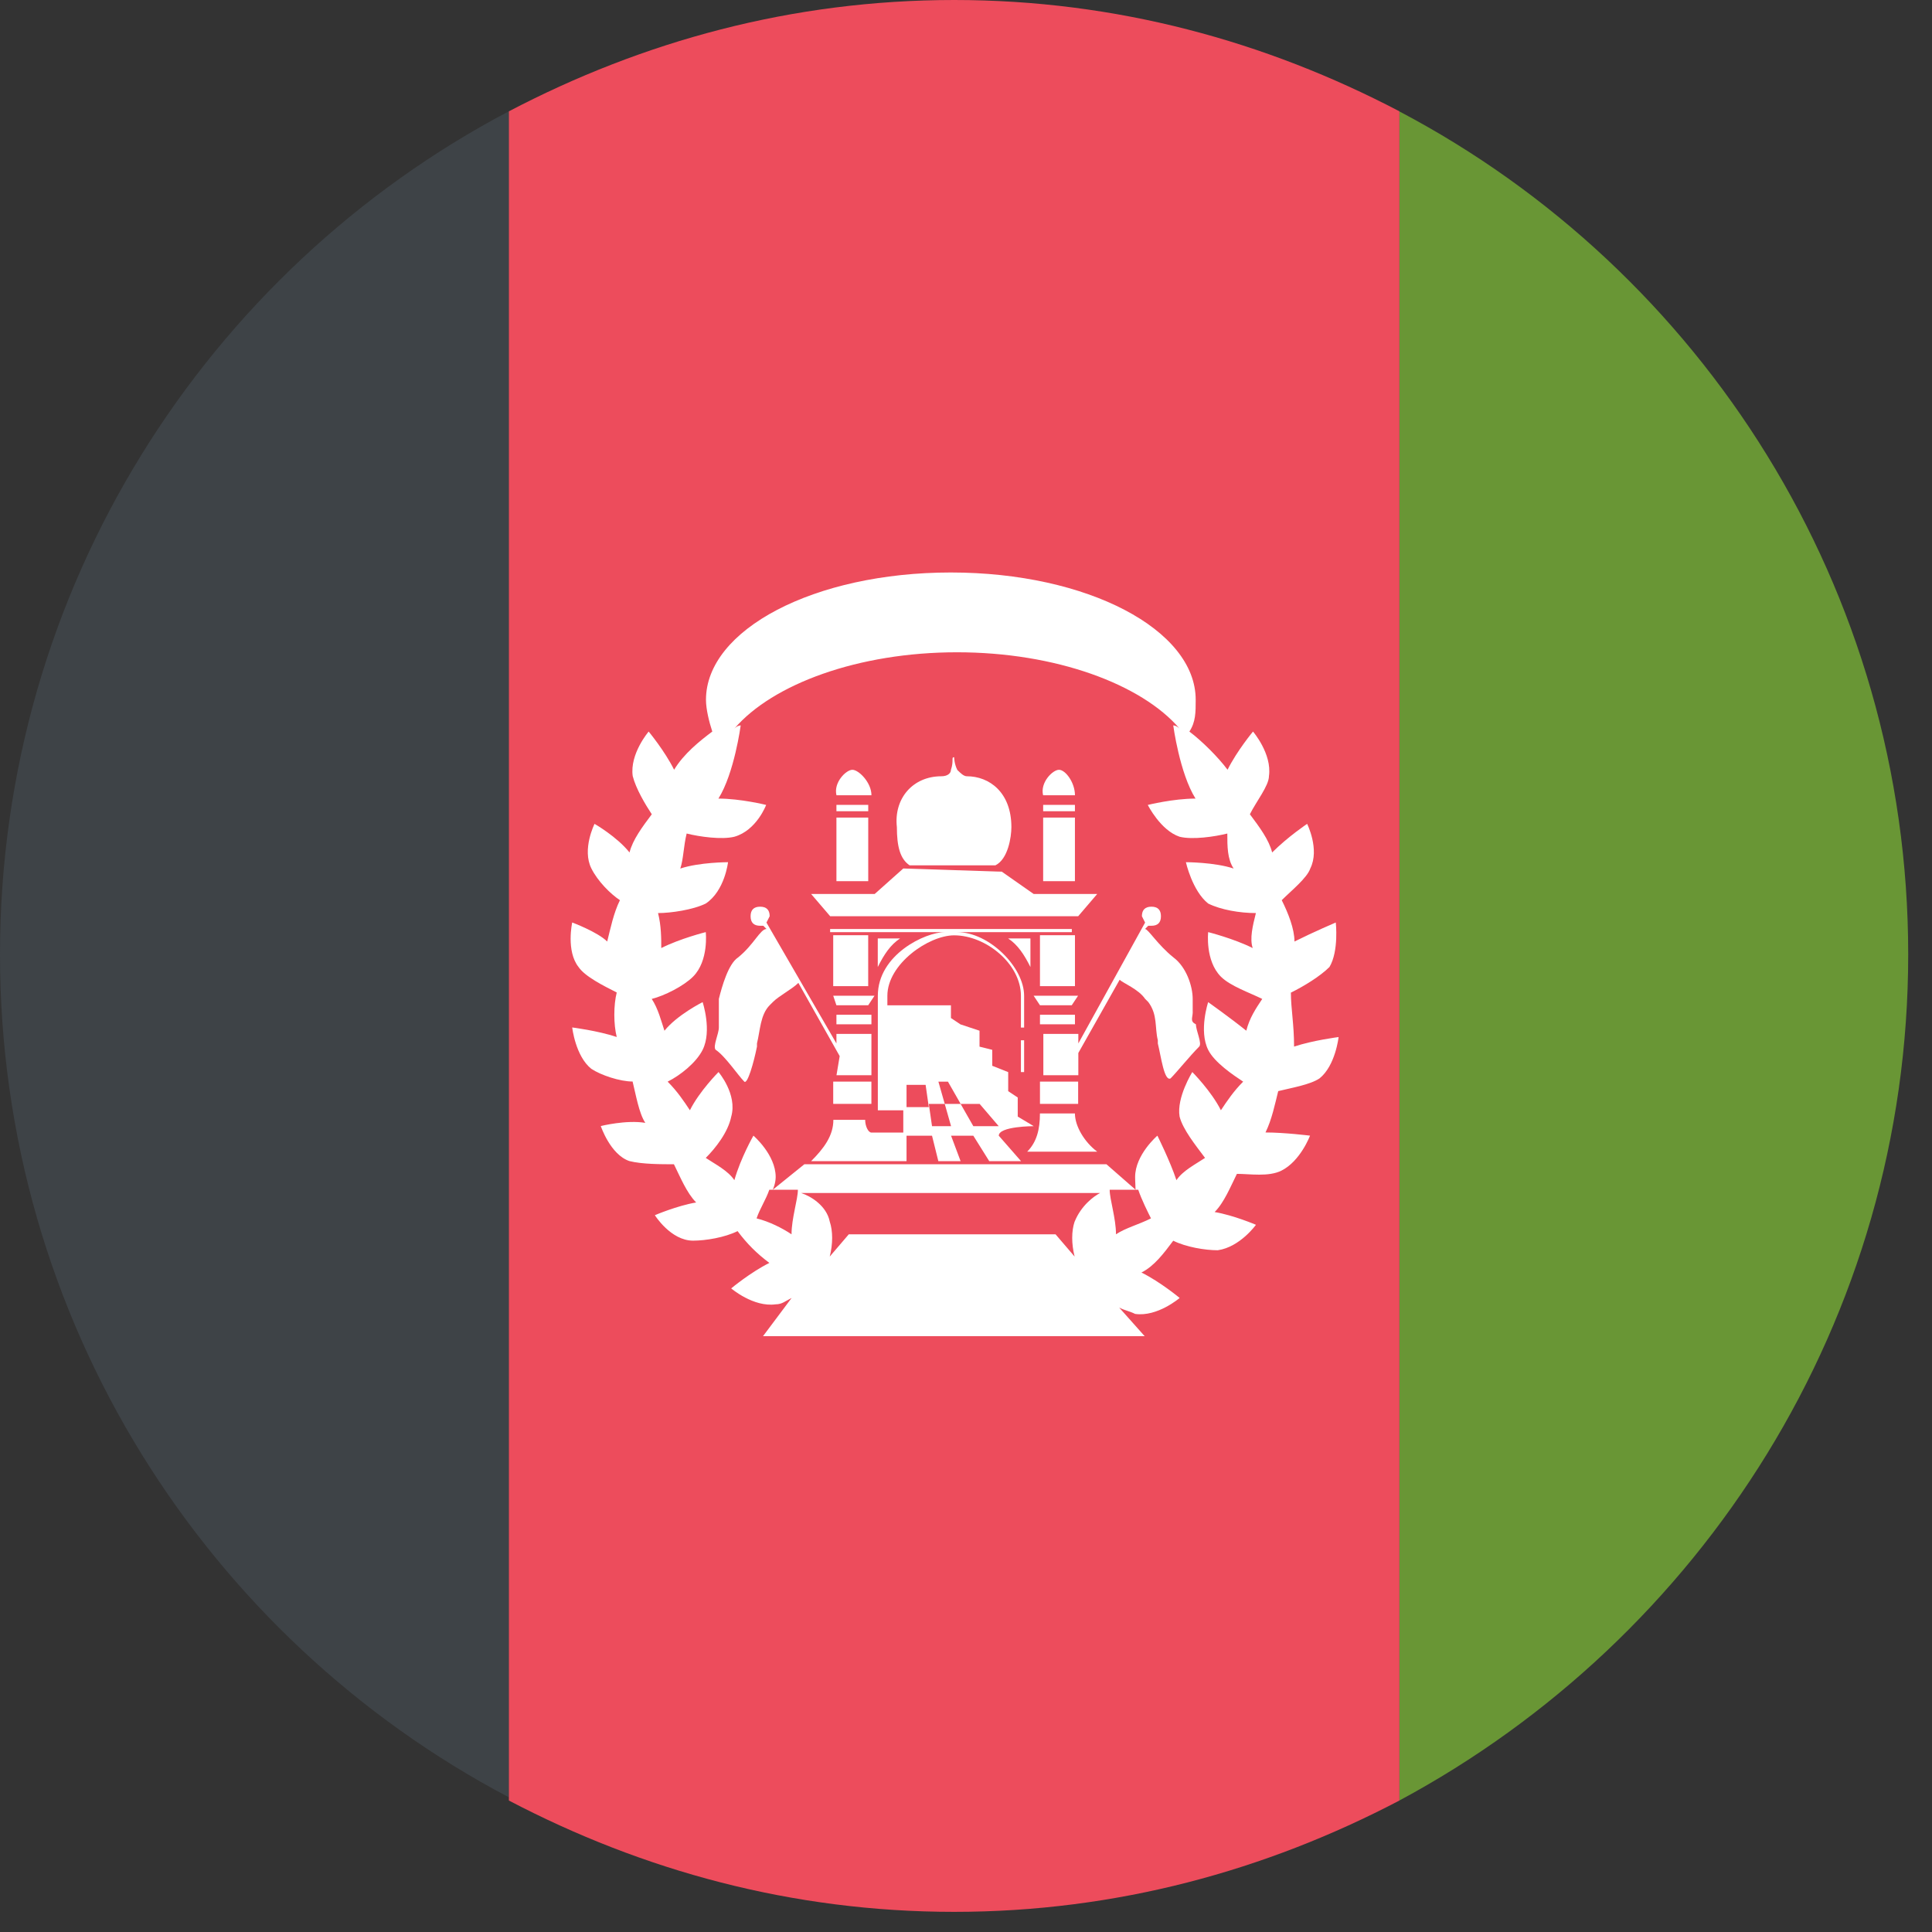 <svg width="63" height="63" viewBox="0 0 63 63" fill="none" xmlns="http://www.w3.org/2000/svg">
<rect x="0" y="0" width="63" height="63" fill="#333333" stroke="none"/>
<path d="M0 31.119C0 43.049 6.742 53.422 16.593 58.607V3.629C6.742 8.816 0 19.189 0 31.119Z" fill="#3E4347"/>
<path d="M62.224 31.121C62.224 19.191 55.483 8.817 45.631 3.633V58.713C55.483 53.422 62.224 43.049 62.224 31.121" fill="#699635"/>
<path d="M31.114 0C25.824 0 20.951 1.348 16.594 3.63V58.713C20.949 60.995 25.824 62.343 31.114 62.343C36.403 62.343 41.276 60.995 45.633 58.713V3.63C41.276 1.348 36.401 0 31.114 0Z" fill="#ED4C5C"/>
<path d="M35.052 36.309H33.911C33.911 36.828 33.807 37.241 33.496 37.554H35.778C35.363 37.243 35.052 36.724 35.052 36.309Z" fill="white"/>
<path d="M35.158 29.877L35.779 29.151H33.706L32.669 28.425L29.455 28.32L28.523 29.151H26.449L27.071 29.877H35.16H35.158Z" fill="white"/>
<path d="M29.661 28.217H32.46C32.875 28.011 32.98 27.285 32.98 26.972C32.98 25.831 32.254 25.313 31.528 25.313C31.423 25.313 31.321 25.209 31.217 25.107C31.113 24.9 31.113 24.691 31.113 24.691C31.008 24.691 31.113 24.796 31.008 25.107C31.008 25.211 30.904 25.313 30.698 25.313C29.765 25.313 29.141 26.039 29.246 26.972C29.246 27.594 29.35 28.009 29.661 28.217" fill="white"/>
<path d="M33.706 36.721L33.187 36.41V35.788L32.876 35.582V34.96L32.356 34.754V34.234L31.941 34.13V33.61L31.32 33.404L31.009 33.197V32.782H28.936V32.471C28.936 31.434 30.283 30.5 31.113 30.5C32.15 30.5 33.291 31.432 33.291 32.471V33.508H33.395V32.471C33.395 31.538 32.254 30.397 31.218 30.397H34.951V30.293H27.069V30.397H30.802C30.181 30.397 28.625 31.123 28.625 32.471V36.206H29.455V36.932H28.418C28.314 36.932 28.212 36.725 28.212 36.517H27.175C27.175 37.036 26.864 37.449 26.449 37.864H29.561V37.034H30.392L30.598 37.864H31.324L31.013 37.034H31.739L32.258 37.864H33.295L32.569 37.034C32.569 36.723 33.71 36.723 33.71 36.723L33.706 36.721ZM29.561 35.375H30.183L30.287 36.102H29.561V35.375ZM31.013 36.723H30.392L30.287 35.997H30.807L30.6 35.271H30.911L31.326 35.997H30.807L31.013 36.723V36.723ZM31.739 36.723L31.324 35.997H31.945L32.567 36.723H31.737" fill="white"/>
<path d="M33.291 33.922H33.395V34.959H33.291V33.922Z" fill="white"/>
<path d="M27.275 35.062H28.416V33.714H27.275V34.025L24.993 30.084L25.098 29.877C25.098 29.671 24.993 29.566 24.787 29.566C24.58 29.566 24.476 29.671 24.476 29.877C24.476 30.084 24.58 30.188 24.787 30.188H24.891L24.995 30.293C24.789 30.293 24.58 30.812 24.063 31.225C23.752 31.432 23.544 32.158 23.441 32.573V33.505C23.441 33.712 23.235 34.127 23.337 34.232C23.648 34.438 24.063 35.062 24.269 35.269C24.374 35.373 24.58 34.647 24.684 34.127V34.023C24.789 33.608 24.789 33.09 25.1 32.777L25.204 32.673C25.41 32.467 25.826 32.258 26.034 32.051L27.381 34.438L27.277 35.06" fill="white"/>
<path d="M27.275 26.246H28.312V26.453H27.275V26.246Z" fill="white"/>
<path d="M27.275 26.66H28.312V28.734H27.275V26.66Z" fill="white"/>
<path d="M27.795 25.102C27.589 25.102 27.174 25.517 27.276 25.932H28.417C28.417 25.517 28.002 25.102 27.795 25.102Z" fill="white"/>
<path d="M27.17 30.496H28.311V32.157H27.17V30.496Z" fill="white"/>
<path d="M27.275 33.09H28.416V33.401H27.275V33.09Z" fill="white"/>
<path d="M27.17 35.27H28.415V35.996H27.17V35.27Z" fill="white"/>
<path d="M27.274 32.78H28.311L28.517 32.469H27.17L27.274 32.78Z" fill="white"/>
<path d="M29.349 30.602H28.623V31.534C28.829 31.119 29.038 30.808 29.349 30.602Z" fill="white"/>
<path d="M38.892 32.988V32.573C38.892 32.158 38.685 31.536 38.27 31.225C37.751 30.81 37.44 30.293 37.338 30.293L37.442 30.188H37.547C37.753 30.188 37.857 30.084 37.857 29.877C37.857 29.671 37.753 29.566 37.547 29.566C37.34 29.566 37.236 29.671 37.236 29.877L37.34 30.084L35.163 34.025V33.714H34.022V35.062H35.163V34.336L36.51 31.949C36.614 32.053 37.132 32.26 37.34 32.571L37.444 32.675C37.755 33.09 37.651 33.505 37.755 33.921V34.025C37.859 34.44 37.962 35.271 38.17 35.166C38.377 34.96 38.792 34.44 39.103 34.129C39.207 34.025 38.998 33.61 38.998 33.403C38.792 33.299 38.894 33.197 38.894 32.988" fill="white"/>
<path d="M34.016 26.246H35.052V26.453H34.016V26.246Z" fill="white"/>
<path d="M34.016 26.66H35.052V28.734H34.016V26.66Z" fill="white"/>
<path d="M35.053 25.932C35.053 25.517 34.742 25.102 34.533 25.102C34.325 25.102 33.912 25.517 34.014 25.932H35.051" fill="white"/>
<path d="M33.912 30.496H35.053V32.157H33.912V30.496Z" fill="white"/>
<path d="M33.912 33.09H35.053V33.401H33.912V33.09Z" fill="white"/>
<path d="M33.912 35.27H35.157V35.996H33.912V35.27Z" fill="white"/>
<path d="M33.705 32.469L33.912 32.78H34.948L35.155 32.469H33.703H33.705Z" fill="white"/>
<path d="M33.601 31.534V30.602H32.875C33.186 30.808 33.394 31.121 33.601 31.534Z" fill="white"/>
<path d="M42.106 32.363C42.522 32.156 43.039 31.843 43.352 31.533C43.663 31.013 43.558 30.081 43.558 30.081C43.558 30.081 42.832 30.391 42.211 30.702C42.211 30.287 42.004 29.77 41.796 29.354C42.106 29.044 42.626 28.628 42.728 28.317C43.039 27.696 42.624 26.865 42.624 26.865C42.624 26.865 42.002 27.28 41.483 27.798C41.379 27.383 41.068 26.968 40.757 26.552C40.963 26.137 41.379 25.62 41.379 25.307C41.483 24.581 40.859 23.855 40.859 23.855C40.859 23.855 40.34 24.477 40.029 25.1C39.718 24.685 39.199 24.168 38.784 23.855C38.99 23.544 38.99 23.233 38.99 22.818C38.99 20.535 35.465 18.668 31.005 18.668C26.546 18.668 23.021 20.535 23.021 22.818C23.021 23.129 23.125 23.544 23.227 23.855C22.812 24.166 22.295 24.581 21.982 25.1C21.671 24.479 21.152 23.855 21.152 23.855C21.152 23.855 20.53 24.581 20.632 25.307C20.737 25.722 21.047 26.239 21.254 26.552C20.943 26.968 20.632 27.383 20.528 27.798C20.113 27.279 19.387 26.865 19.387 26.865C19.387 26.865 18.972 27.696 19.283 28.317C19.489 28.733 19.904 29.148 20.215 29.354C20.009 29.77 19.904 30.287 19.8 30.702C19.489 30.391 18.659 30.081 18.659 30.081C18.659 30.081 18.453 31.013 18.866 31.533C19.072 31.843 19.696 32.154 20.111 32.363C20.006 32.778 20.006 33.4 20.111 33.815C19.489 33.608 18.659 33.504 18.659 33.504C18.659 33.504 18.763 34.437 19.281 34.852C19.591 35.059 20.213 35.267 20.628 35.267C20.732 35.682 20.835 36.304 21.043 36.615C20.422 36.511 19.591 36.719 19.591 36.719C19.591 36.719 19.902 37.652 20.524 37.861C20.939 37.965 21.561 37.965 21.976 37.965C22.182 38.38 22.391 38.898 22.701 39.211C22.08 39.315 21.354 39.626 21.354 39.626C21.354 39.626 21.873 40.456 22.599 40.456C23.014 40.456 23.636 40.352 24.051 40.145C24.362 40.56 24.673 40.871 25.088 41.182C24.466 41.493 23.843 42.013 23.843 42.013C23.843 42.013 24.568 42.634 25.294 42.532C25.501 42.532 25.605 42.428 25.814 42.325L24.881 43.571H37.326L36.495 42.638C36.702 42.743 36.806 42.743 37.015 42.845C37.741 42.949 38.467 42.325 38.467 42.325C38.467 42.325 37.845 41.806 37.221 41.495C37.636 41.288 37.947 40.873 38.258 40.458C38.673 40.665 39.295 40.769 39.71 40.769C40.436 40.665 40.955 39.939 40.955 39.939C40.955 39.939 40.229 39.628 39.608 39.523C39.918 39.213 40.127 38.693 40.334 38.278C40.749 38.278 41.37 38.382 41.785 38.173C42.407 37.863 42.718 37.032 42.718 37.032C42.718 37.032 41.887 36.928 41.266 36.928C41.472 36.513 41.577 35.995 41.681 35.58C42.096 35.476 42.718 35.374 43.028 35.165C43.548 34.75 43.65 33.817 43.65 33.817C43.65 33.817 42.82 33.922 42.198 34.128C42.198 33.402 42.094 32.883 42.094 32.365L42.106 32.363ZM25.811 40.249C25.501 40.043 25.086 39.834 24.671 39.73C24.775 39.419 24.981 39.108 25.086 38.797H26.018C26.018 39.108 25.811 39.73 25.811 40.249ZM35.042 39.834C34.937 40.145 34.937 40.56 35.042 40.975L34.42 40.249H27.678L27.057 40.975C27.161 40.56 27.161 40.145 27.057 39.834C26.953 39.315 26.435 39.004 26.124 38.902H35.874C35.667 39.006 35.252 39.317 35.044 39.834H35.042ZM36.391 40.249C36.391 39.73 36.185 39.108 36.185 38.797H37.117C37.221 39.108 37.428 39.523 37.532 39.73C37.117 39.937 36.702 40.041 36.391 40.249ZM40.642 33.611C40.123 33.195 39.397 32.678 39.397 32.678C39.397 32.678 39.086 33.611 39.397 34.234C39.603 34.65 40.227 35.065 40.538 35.271C40.227 35.582 40.019 35.893 39.812 36.204C39.501 35.582 38.88 34.958 38.88 34.958C38.88 34.958 38.36 35.789 38.465 36.41C38.569 36.826 38.984 37.343 39.295 37.758C38.984 37.965 38.569 38.173 38.362 38.484C38.156 37.863 37.741 37.032 37.741 37.032C37.741 37.032 37.015 37.654 37.015 38.38C37.015 38.484 37.015 38.38 37.029 38.795L36.08 37.965H26.229L25.2 38.795C25.2 38.795 25.294 38.589 25.294 38.38C25.294 37.654 24.568 37.032 24.568 37.032C24.568 37.032 24.153 37.758 23.947 38.484C23.74 38.173 23.325 37.965 23.014 37.758C23.325 37.447 23.74 36.928 23.845 36.41C24.051 35.684 23.43 34.958 23.43 34.958C23.43 34.958 22.808 35.58 22.497 36.204C22.291 35.893 22.082 35.582 21.771 35.271C22.186 35.065 22.704 34.65 22.912 34.234C23.223 33.613 22.912 32.678 22.912 32.678C22.912 32.678 22.082 33.093 21.667 33.611C21.563 33.3 21.46 32.885 21.252 32.574C21.667 32.469 22.288 32.158 22.599 31.848C23.119 31.328 23.014 30.395 23.014 30.395C23.014 30.395 22.184 30.602 21.563 30.915C21.563 30.604 21.563 30.189 21.458 29.774C21.873 29.774 22.599 29.669 23.014 29.463C23.636 29.048 23.74 28.115 23.74 28.115C23.74 28.115 22.808 28.115 22.184 28.322C22.288 28.011 22.288 27.596 22.391 27.18C22.806 27.285 23.532 27.387 23.947 27.285C24.673 27.078 24.983 26.248 24.983 26.248C24.983 26.248 24.153 26.041 23.427 26.041C23.947 25.211 24.153 23.654 24.153 23.654C24.153 23.654 24.049 23.654 23.947 23.759C25.192 22.307 27.991 21.27 31.206 21.27C34.42 21.27 37.221 22.307 38.465 23.759C38.36 23.654 38.258 23.654 38.258 23.654C38.258 23.654 38.465 25.211 38.984 26.041C38.258 26.041 37.428 26.248 37.428 26.248C37.428 26.248 37.843 27.078 38.465 27.285C38.88 27.389 39.605 27.285 40.021 27.18C40.021 27.596 40.021 28.011 40.227 28.322C39.605 28.115 38.671 28.115 38.671 28.115C38.671 28.115 38.877 29.048 39.397 29.463C39.812 29.669 40.434 29.774 40.953 29.774C40.849 30.189 40.746 30.604 40.849 30.915C40.227 30.604 39.397 30.395 39.397 30.395C39.397 30.395 39.293 31.328 39.812 31.848C40.123 32.158 40.744 32.367 41.16 32.574C40.953 32.885 40.744 33.195 40.64 33.611" fill="white"/>
</svg>
